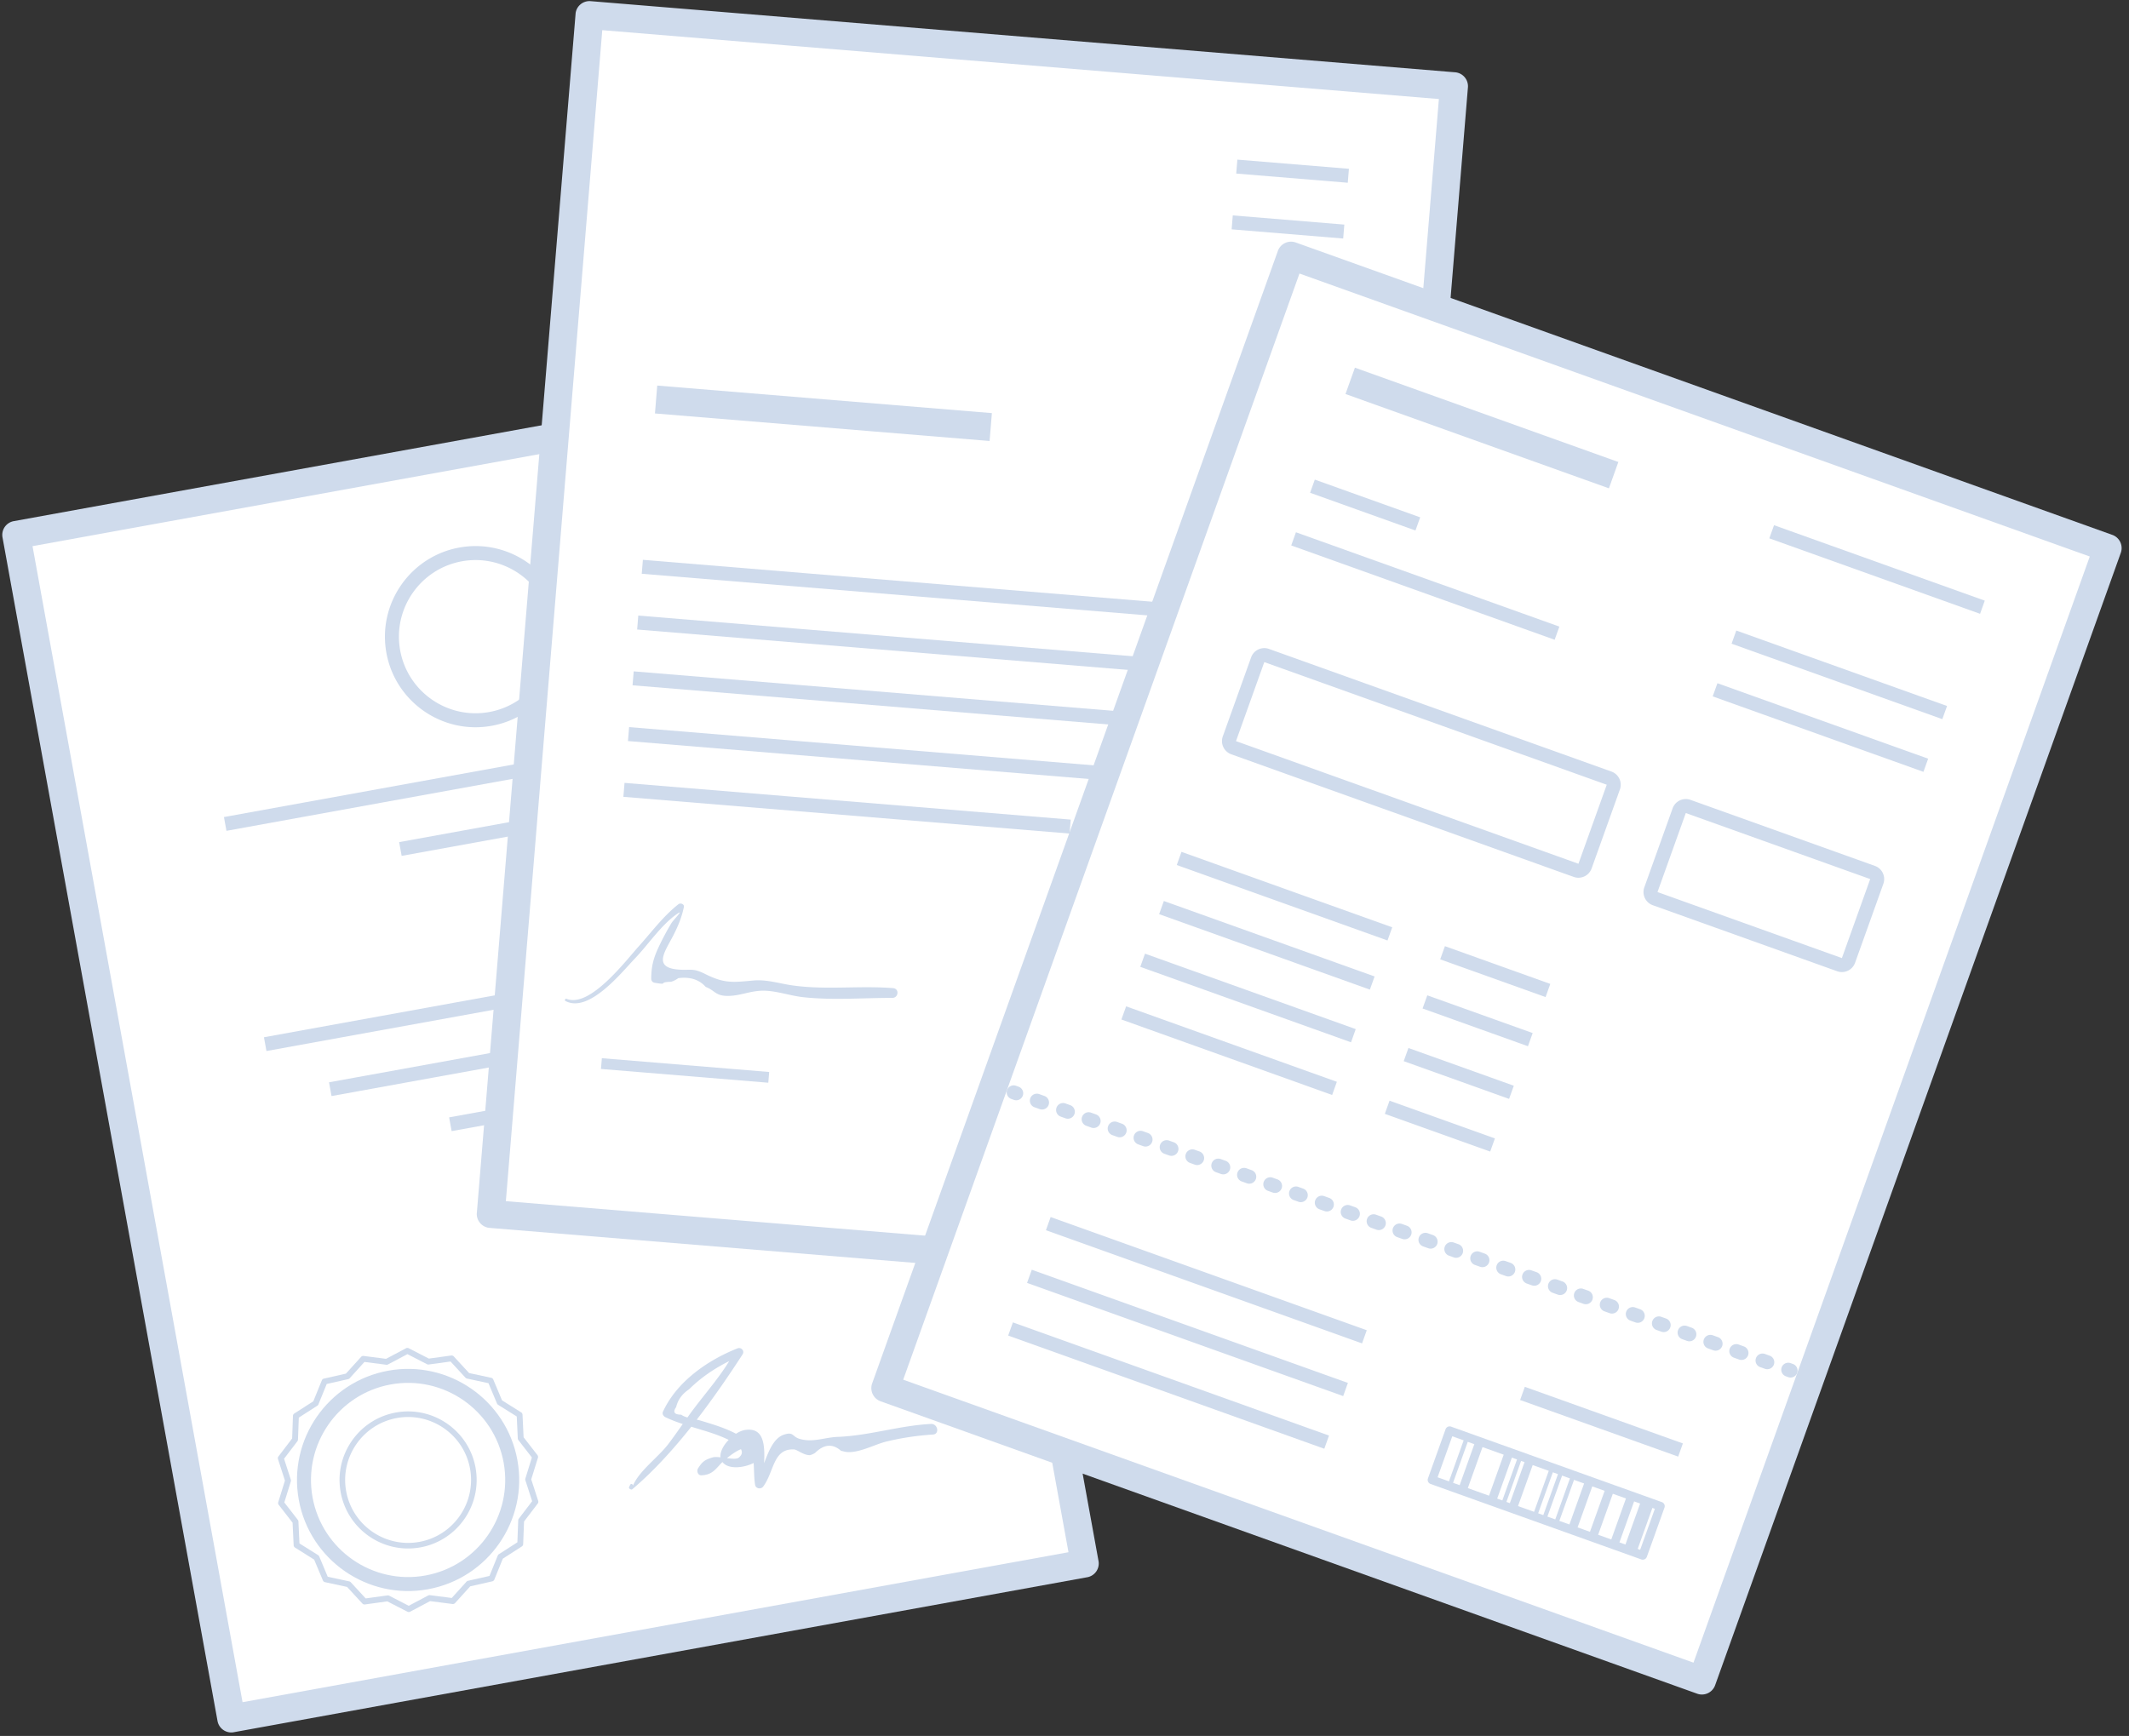 <svg width="244" height="199" fill="none" xmlns="http://www.w3.org/2000/svg"><rect width="100%" height="100%" fill="#333333" stroke="none"/><g clip-path="url(#clip0)"><path fill="#fff" d="M1.862 61.317l97.814-17.766 24.642 135.678-97.813 17.765z"/><path d="M99.392 41.975L1.578 59.741a1.603 1.603 0 00-1.291 1.864l24.642 135.678c.159.87.994 1.449 1.865 1.291l97.814-17.766a1.604 1.604 0 001.291-1.864L101.256 43.266a1.604 1.604 0 00-1.864-1.29zm23.065 135.964l-94.659 17.193L3.728 62.609l94.66-17.192 24.069 132.522z" fill="#CFDBEC"/><path d="M33.655 177.139a.34.34 0 00.157.27l2.192 1.375 1.002 2.388a.34.34 0 00.24.199l2.53.545 1.756 1.904a.338.338 0 00.293.106l2.566-.353 2.302 1.185a.338.338 0 00.31-.001l2.29-1.213 2.57.331a.343.343 0 00.292-.107l1.737-1.919 2.525-.572a.332.332 0 00.237-.202l.974-2.398 2.178-1.4a.34.34 0 00.154-.271l.099-2.588 1.57-2.06a.33.33 0 00.052-.307l-.797-2.465.767-2.474a.333.333 0 00-.056-.306l-1.587-2.046-.123-2.587a.34.34 0 00-.157-.269l-2.192-1.375-1.002-2.387a.34.34 0 00-.24-.199l-2.532-.544-1.755-1.904a.338.338 0 00-.294-.106l-2.566.352-2.303-1.186a.347.347 0 00-.311.001l-2.29 1.213-2.568-.33a.329.329 0 00-.291.108l-1.74 1.919-2.524.572a.332.332 0 00-.237.202l-.974 2.398-2.18 1.4a.339.339 0 00-.154.271l-.093 2.589-1.569 2.059a.332.332 0 00-.052.308l.795 2.465-.766 2.473a.334.334 0 00.055.306l1.587 2.045.123 2.585zm-1.07-4.906l.745-2.407a.338.338 0 000-.204l-.775-2.398 1.528-2.005a.334.334 0 00.068-.192l.094-2.519 2.12-1.363a.334.334 0 00.13-.157l.949-2.335 2.456-.555a.336.336 0 00.175-.102l1.693-1.869 2.5.322a.339.339 0 00.2-.036l2.228-1.181 2.242 1.154a.323.323 0 00.2.034l2.497-.342 1.708 1.852a.332.332 0 00.177.101l2.464.531.975 2.323a.347.347 0 00.13.155l2.136 1.338.118 2.518a.337.337 0 00.07.191l1.545 1.991-.745 2.409a.333.333 0 000 .203l.775 2.399-1.528 2.005a.329.329 0 00-.068.191l-.096 2.519-2.12 1.362a.334.334 0 00-.13.157l-.948 2.335-2.456.555a.337.337 0 00-.176.102l-1.691 1.868-2.502-.321a.349.349 0 00-.102.002.304.304 0 00-.096.034l-2.229 1.18-2.24-1.154a.338.338 0 00-.2-.034l-2.496.344-1.709-1.852a.332.332 0 00-.176-.101l-2.465-.531-.974-2.324a.343.343 0 00-.131-.156l-2.134-1.338-.121-2.517a.335.335 0 00-.07-.191l-1.546-1.991z" fill="#CFDBEC"/><path d="M49.047 182.185c6.908-1.255 11.507-7.895 10.252-14.803-1.254-6.907-7.895-11.508-14.803-10.253-6.907 1.254-11.508 7.895-10.253 14.803 1.256 6.907 7.897 11.508 14.804 10.253zm-4.265-23.479c6.04-1.096 11.843 2.924 12.94 8.962 1.097 6.039-2.924 11.843-8.962 12.939-6.037 1.097-11.843-2.923-12.94-8.961-1.094-6.04 2.925-11.843 8.962-12.94z" fill="#CFDBEC"/><path d="M48.175 177.385c4.263-.775 7.101-4.872 6.327-9.135s-4.872-7.099-9.134-6.325c-4.263.775-7.1 4.872-6.326 9.133.774 4.261 4.872 7.101 9.133 6.327zm-2.693-14.829c3.914-.711 7.678 1.895 8.389 5.809.71 3.914-1.896 7.678-5.81 8.389-3.914.711-7.677-1.896-8.388-5.811-.71-3.914 1.895-7.676 5.81-8.387zm50.548 2.159c-1.558.059-2.828.673-4.363.238-.909-.257-.686-.881-1.852-.479-1.145.396-1.724 1.881-2.243 3.263.09-1.985.043-4.181-2.222-3.804-.318.053-.661.21-.997.424-1.239-.663-2.644-1.076-4.067-1.509-.124-.038-.278-.07-.434-.104 1.901-2.462 3.661-5.027 5.252-7.482.264-.407-.158-.861-.588-.69-3.442 1.37-6.96 3.818-8.54 7.266-.116.256.07.52.292.625.647.31 1.31.556 1.98.778-.553.785-1.099 1.573-1.684 2.336-1.166 1.518-3.34 3.05-4.037 4.764.07-.169-.2-.317-.29-.15-.04.076-.079.153-.12.229-.041.08-.047.195.044.247l.097.055c.07.041.158.045.223-.011 2.409-2.051 4.662-4.53 6.747-7.157l1.181.359c.325.099 1.884.543 3.103 1.146-.6.622-1.008 1.376-.937 2-.356-.038-.682-.055-.901.011-.878.262-1.176.472-1.67 1.25-.184.289-.036.818.375.802 1.313-.053 1.657-.769 2.418-1.523.667.881 2.444.679 3.577.11.056.783.038 1.709.165 2.494.073.458.675.552.934.202 1.264-1.701 1.108-4.355 3.513-4.251.397.017 1.07.656 1.829.659.228-.055.436-.148.624-.282 1.017-.993 2.004-1.061 2.962-.207.1-.003.357.082.463.1 1.457.251 3.382-.86 4.759-1.182a31.2 31.2 0 015.298-.793c.795-.046.562-1.257-.221-1.216-3.647.187-7.059 1.342-10.67 1.482zm-17.951-2.543c-.801-.006-.996-.297-.587-.872.204-.842.696-1.518 1.473-2.029 1.34-1.332 2.916-2.405 4.607-3.239-1.36 2.227-3.209 4.226-4.7 6.343l-.086.118c-.273-.082-.53-.178-.707-.321zm6.596 4.92c-.228.188-.779.136-1.363.058.67-.532 1.2-.866 1.607-1.022.178.315.148.64-.244.964zM56.357 83.201c5.634-1.023 9.384-6.439 8.361-12.072-1.023-5.634-6.439-9.385-12.072-8.362-5.634 1.024-9.385 6.44-8.362 12.073 1.024 5.634 6.44 9.384 12.073 8.361zm-3.425-18.856c4.765-.865 9.343 2.307 10.208 7.07.866 4.765-2.307 9.343-7.07 10.208-4.763.865-9.343-2.307-10.208-7.07-.865-4.763 2.306-9.343 7.07-10.208zm35.84 17.857L25.666 93.664l.287 1.578L89.058 83.78l-.286-1.578zm-17.785 9.75l-25.242 4.585.287 1.577 25.242-4.585-.287-1.577zm22.369 15.492L30.25 118.906l.287 1.578 63.105-11.462-.286-1.578zm-5.163 7.457l-50.485 9.169.287 1.578 50.484-9.169-.286-1.578zm-11.477 8.603l-25.242 4.585.286 1.578 25.242-4.585-.286-1.578z" fill="#CFDBEC"/></g><g clip-path="url(#clip1)"><path fill="#fff" d="M67.556 1.73l99.079 8.156-11.313 137.432-99.079-8.156z"/><path d="M72.772 109.87c1.537-1.602 3.016-3.856 4.851-5.122.826-.57-.45.709-.67 1.069-.536.879-1.13 2.01-1.557 2.946-.54 1.182-.758 2.152-.76 3.429 0 .25.15.431.399.471 1.721.273.243-.077 1.882-.116a2.82 2.82 0 00.818-.415c1.342-.179 2.39.156 3.148 1.004 1.032.394 1.096.986 2.367 1.028 1.63.052 2.826-.692 4.588-.586 1.417.086 2.807.58 4.224.736 3.357.366 6.838.077 10.207.079.711 0 .821-1.059.092-1.117-3.866-.311-7.747.236-11.6-.323-1.443-.209-2.906-.688-4.381-.555-2.347.21-3.315.382-5.565-.745-1.46-.73-1.627-.386-3.084-.508-2.972-.249-1.471-2.122-.544-3.952.555-1.097.94-2.018 1.19-3.214.072-.346-.393-.503-.625-.321-1.723 1.348-3.095 3.215-4.552 4.83-1.482 1.641-5.598 7.102-8.269 6.012-.143-.058-.27.171-.128.247 2.698 1.448 6.461-3.305 7.97-4.877z" fill="#CFDBEC"/><path d="M166.769 8.287L67.689.132a1.604 1.604 0 00-1.729 1.466L54.647 139.031a1.603 1.603 0 001.467 1.729l99.079 8.156a1.604 1.604 0 001.73-1.467l11.313-137.432a1.605 1.605 0 00-1.467-1.73zm-12.911 137.301l-95.883-7.892L69.025 3.459l95.883 7.893-11.05 134.236z" fill="#CFDBEC"/><path d="M154.597 19.35l-12.785-1.052-.131 1.598 12.784 1.053.132-1.598zm-.526 6.396l-12.785-1.053-.131 1.598 12.784 1.053.132-1.598zm-.526 6.39l-6.393-.526-.131 1.598 6.392.527.132-1.599zm-39.867 15.221L75.325 44.2l-.263 3.196 38.353 3.157.263-3.196zm38.355 3.157l-12.784-1.053-.263 3.197 12.784 1.052.263-3.196zm-1.646 19.976l-76.706-6.314-.132 1.598 76.707 6.314.131-1.598zm-.526 6.39l-76.707-6.314-.131 1.599 76.706 6.314.132-1.598zm-.527 6.395l-76.707-6.314-.132 1.598 76.707 6.314.132-1.598zm-.527 6.391l-76.706-6.314-.132 1.598 76.707 6.314.131-1.598zm-26.093 4.29l-51.138-4.21-.131 1.599 51.137 4.21.132-1.599zm-34.56 28.93l-19.176-1.579-.102 1.232 19.177 1.579.101-1.232z" fill="#CFDBEC"/></g><g clip-path="url(#clip2)"><path fill="#fff" d="M147.96 29.305l93.591 33.521-46.497 129.822-93.592-33.522z"/><path d="M242.094 61.318l-93.592-33.521a1.61 1.61 0 00-2.055.98L99.959 158.573a1.61 1.61 0 00.964 2.064l93.592 33.522a1.61 1.61 0 002.055-.981L243.059 63.38a1.61 1.61 0 00-.965-2.062zm-36.112 96.071l-11.895 33.21-90.573-32.44 11.894-33.21 33.522-93.593 90.573 32.44-33.521 93.593z" fill="#CFDBEC"/><path d="M185.476 52.961l-30.191-10.813-1.081 3.02 30.191 10.812 1.081-3.019zm-22.712 6.344l-12.076-4.325-.541 1.509 12.076 4.325.541-1.51zm15.951 12.525l-30.191-10.813-.54 1.51 30.191 10.813.54-1.51zm48.756-2.975l-24.153-8.65-.54 1.509 24.153 8.65.54-1.51zm-4.325 12.076l-24.153-8.65-.541 1.509 24.153 8.65.541-1.509zm-2.164 6.04l-24.153-8.65-.541 1.509 24.153 8.65.541-1.509zm-105.089 39.002l.292.105a.801.801 0 10.54-1.508l-.292-.105a.801.801 0 00-.54 1.508zm85.801 30.732l.595.213a.801.801 0 00.54-1.508l-.594-.213a.802.802 0 00-.541 1.508zm-64.726-23.184a.802.802 0 00.541-1.508l-.595-.213a.801.801 0 00-.54 1.508l.594.213zm2.971 1.061a.801.801 0 00.54-1.508l-.594-.213a.801.801 0 00-.54 1.508l.594.213zm-5.938-2.123a.801.801 0 00.54-1.508l-.594-.213a.802.802 0 00-.541 1.508l.595.213zm-5.938-2.128a.801.801 0 00.54-1.508l-.594-.213a.801.801 0 00-.54 1.508l.594.213zm36.168 11.253l-.593-.212a.8.8 0 10-.54 1.508l.593.212a.8.8 0 10.54-1.508zm-21.326-5.936a.801.801 0 00.54-1.509l-.594-.213a.801.801 0 00-.54 1.509l.594.213zm-11.874-4.255a.801.801 0 00.54-1.508l-.594-.213a.801.801 0 00-.54 1.508l.594.213zm22.674 7.27a.802.802 0 00.485 1.025l.592.212a.801.801 0 00.541-1.508l-.593-.213a.803.803 0 00-1.025.484zm7.556 1.856l-.593-.213a.801.801 0 00-.54 1.509l.593.212a.801.801 0 00.54-1.508zm-15.385-3.808a.801.801 0 00.54-1.508l-.594-.213a.802.802 0 00-.541 1.508l.595.213zm11.825 2.534a.8.8 0 10-.54 1.508l.593.212a.8.8 0 10.54-1.508l-.593-.212zm-8.856-1.47a.802.802 0 00.541-1.508l-.595-.213a.801.801 0 00-.54 1.508l.594.213zm2.968 1.062a.801.801 0 00.54-1.508l-.593-.213a.801.801 0 00-.54 1.509l.593.212zm46.91 16.802l.594.213a.801.801 0 00.54-1.509l-.594-.213a.801.801 0 00-.54 1.509zm-26.72-9.57l.593.213a.801.801 0 00.54-1.509l-.593-.212a.801.801 0 00-.54 1.508zm-6.423-3.15a.801.801 0 00.485 1.024l.592.213a.803.803 0 00.541-1.509l-.593-.212a.803.803 0 00-1.025.484zm3.455 2.085l.593.212a.8.8 0 10.54-1.508l-.593-.212a.8.8 0 10-.54 1.508zm27.262 8.065a.801.801 0 00-.54 1.509l.594.213a.801.801 0 00.54-1.509l-.594-.213zm-17.222-6.169l-.594-.212a.8.8 0 10-.541 1.508l.595.213a.801.801 0 00.54-1.509zm-60.513-19.97l.594.213a.801.801 0 00.54-1.509l-.594-.213a.801.801 0 00-.54 1.509zm2.97 1.059l.595.213a.801.801 0 00.54-1.508l-.594-.213a.802.802 0 00-.541 1.508zm2.967 1.067l.594.213a.802.802 0 00.541-1.509l-.595-.213a.801.801 0 00-.54 1.509zm65.915 23.605a.801.801 0 00.54-1.508l-.594-.213a.802.802 0 00-.541 1.508l.595.213zm-8.909-3.189a.802.802 0 00.541-1.509l-.595-.212a.8.8 0 10-.54 1.508l.594.213zm11.875 4.253a.802.802 0 00.541-1.508l-.595-.213a.801.801 0 00-.54 1.508l.594.213zm-5.937-2.126a.801.801 0 00.54-1.508l-.594-.213a.801.801 0 00-.54 1.508l.594.213zm-2.968-1.063a.801.801 0 00.54-1.509l-.594-.212a.8.8 0 10-.54 1.508l.594.213zm-8.908-3.19a.801.801 0 00.54-1.509l-.594-.212a.8.8 0 10-.54 1.508l.594.213zm29.931 9.019l-.293-.105a.801.801 0 00-.54 1.508l.293.105a.801.801 0 00.54-1.508zm-48.858-3.875l-36.229-12.976-.541 1.509 36.23 12.976.54-1.509zm-2.162 6.04l-36.229-12.976-.541 1.51 36.23 12.976.54-1.51zm-2.164 6.036l-36.229-12.976-.541 1.51 36.23 12.976.54-1.51zm40.557.901l-18.115-6.488-.541 1.51 18.115 6.488.541-1.51zm-2.41 6.727l-24.153-8.651a.499.499 0 00-.636.3l-2.018 5.636a.496.496 0 00.3.635l24.153 8.651a.498.498 0 00.636-.301l2.018-5.635a.496.496 0 00-.3-.635zm-24.399-2.381l-1.305-.467 1.684-4.699 1.304.467-1.683 4.699zm1.224.438l-.755-.27 1.683-4.699.755.27-1.683 4.699zm3.366 1.206l-2.43-.87 1.683-4.7 2.43.871-1.683 4.699zm1.525.546l-.589-.211 1.683-4.699.589.211-1.683 4.699zm.862.309l-.394-.141 1.683-4.699.394.141-1.683 4.699zm2.777.995l-1.841-.66 1.683-4.699 1.842.66-1.684 4.699zm1.057.378l-.589-.211 1.684-4.699.588.211-1.683 4.699zm1.371.491l-.901-.323 1.683-4.699.901.323-1.683 4.699zm1.623.581l-1.155-.413 1.683-4.699 1.155.413-1.683 4.699zm2.353.843l-1.417-.507 1.683-4.7 1.417.508-1.683 4.699zm2.444.876l-1.507-.54 1.684-4.699 1.506.539-1.683 4.7zm1.623.581l-.689-.247 1.683-4.699.689.247-1.683 4.699zm1.687.604l-.282-.101 1.683-4.699.283.101-1.684 4.699zm-30.435-65.726l-24.153-8.65-.541 1.509 24.153 8.651.541-1.51zm2.02-5.633l-24.153-8.65-.54 1.509 24.152 8.651.541-1.51zm-4.182 11.671l-24.152-8.651-.541 1.51 24.153 8.651.54-1.51zm22.297-5.183l-12.076-4.326-.541 1.51 12.076 4.325.541-1.509zm-2.019 5.634l-12.077-4.325-.541 1.509 12.077 4.326.541-1.51zm-2.162 6.038l-12.076-4.325-.541 1.509 12.077 4.326.54-1.51zm-20.279-.45l-24.152-8.651-.541 1.509 24.153 8.651.54-1.509zm18.114 6.489l-12.076-4.326-.541 1.51 12.077 4.325.54-1.509zm-30.216-44.033l39.248 14.057a1.605 1.605 0 002.051-.969l3.244-9.057a1.605 1.605 0 00-.969-2.05L145.437 74.39a1.604 1.604 0 00-2.05.97l-3.244 9.056a1.605 1.605 0 00.969 2.05zm3.785-10.567l39.248 14.057-3.244 9.058-39.248-14.058 3.244-9.057zm44.524 27.868l21.133 7.57a1.605 1.605 0 002.051-.969l3.244-9.057a1.605 1.605 0 00-.969-2.05l-21.134-7.57a1.604 1.604 0 00-2.05.969l-3.244 9.057a1.603 1.603 0 00.969 2.05zm3.784-10.566l21.134 7.569-3.244 9.057-21.134-7.569 3.244-9.057z" fill="#CFDBEC"/></g><defs><clipPath id="clip0"><path fill="#fff" transform="rotate(-10.294 333.2 30.014)" d="M0 0h102.621v141.104H0z"/></clipPath><clipPath id="clip1"><path fill="#fff" transform="rotate(4.706 33.046 804.265)" d="M0 0h102.621v141.104H0z"/></clipPath><clipPath id="clip2"><path fill="#fff" transform="rotate(19.706 -4.97 436.797)" d="M0 0h102.621v141.104H0z"/></clipPath></defs></svg>